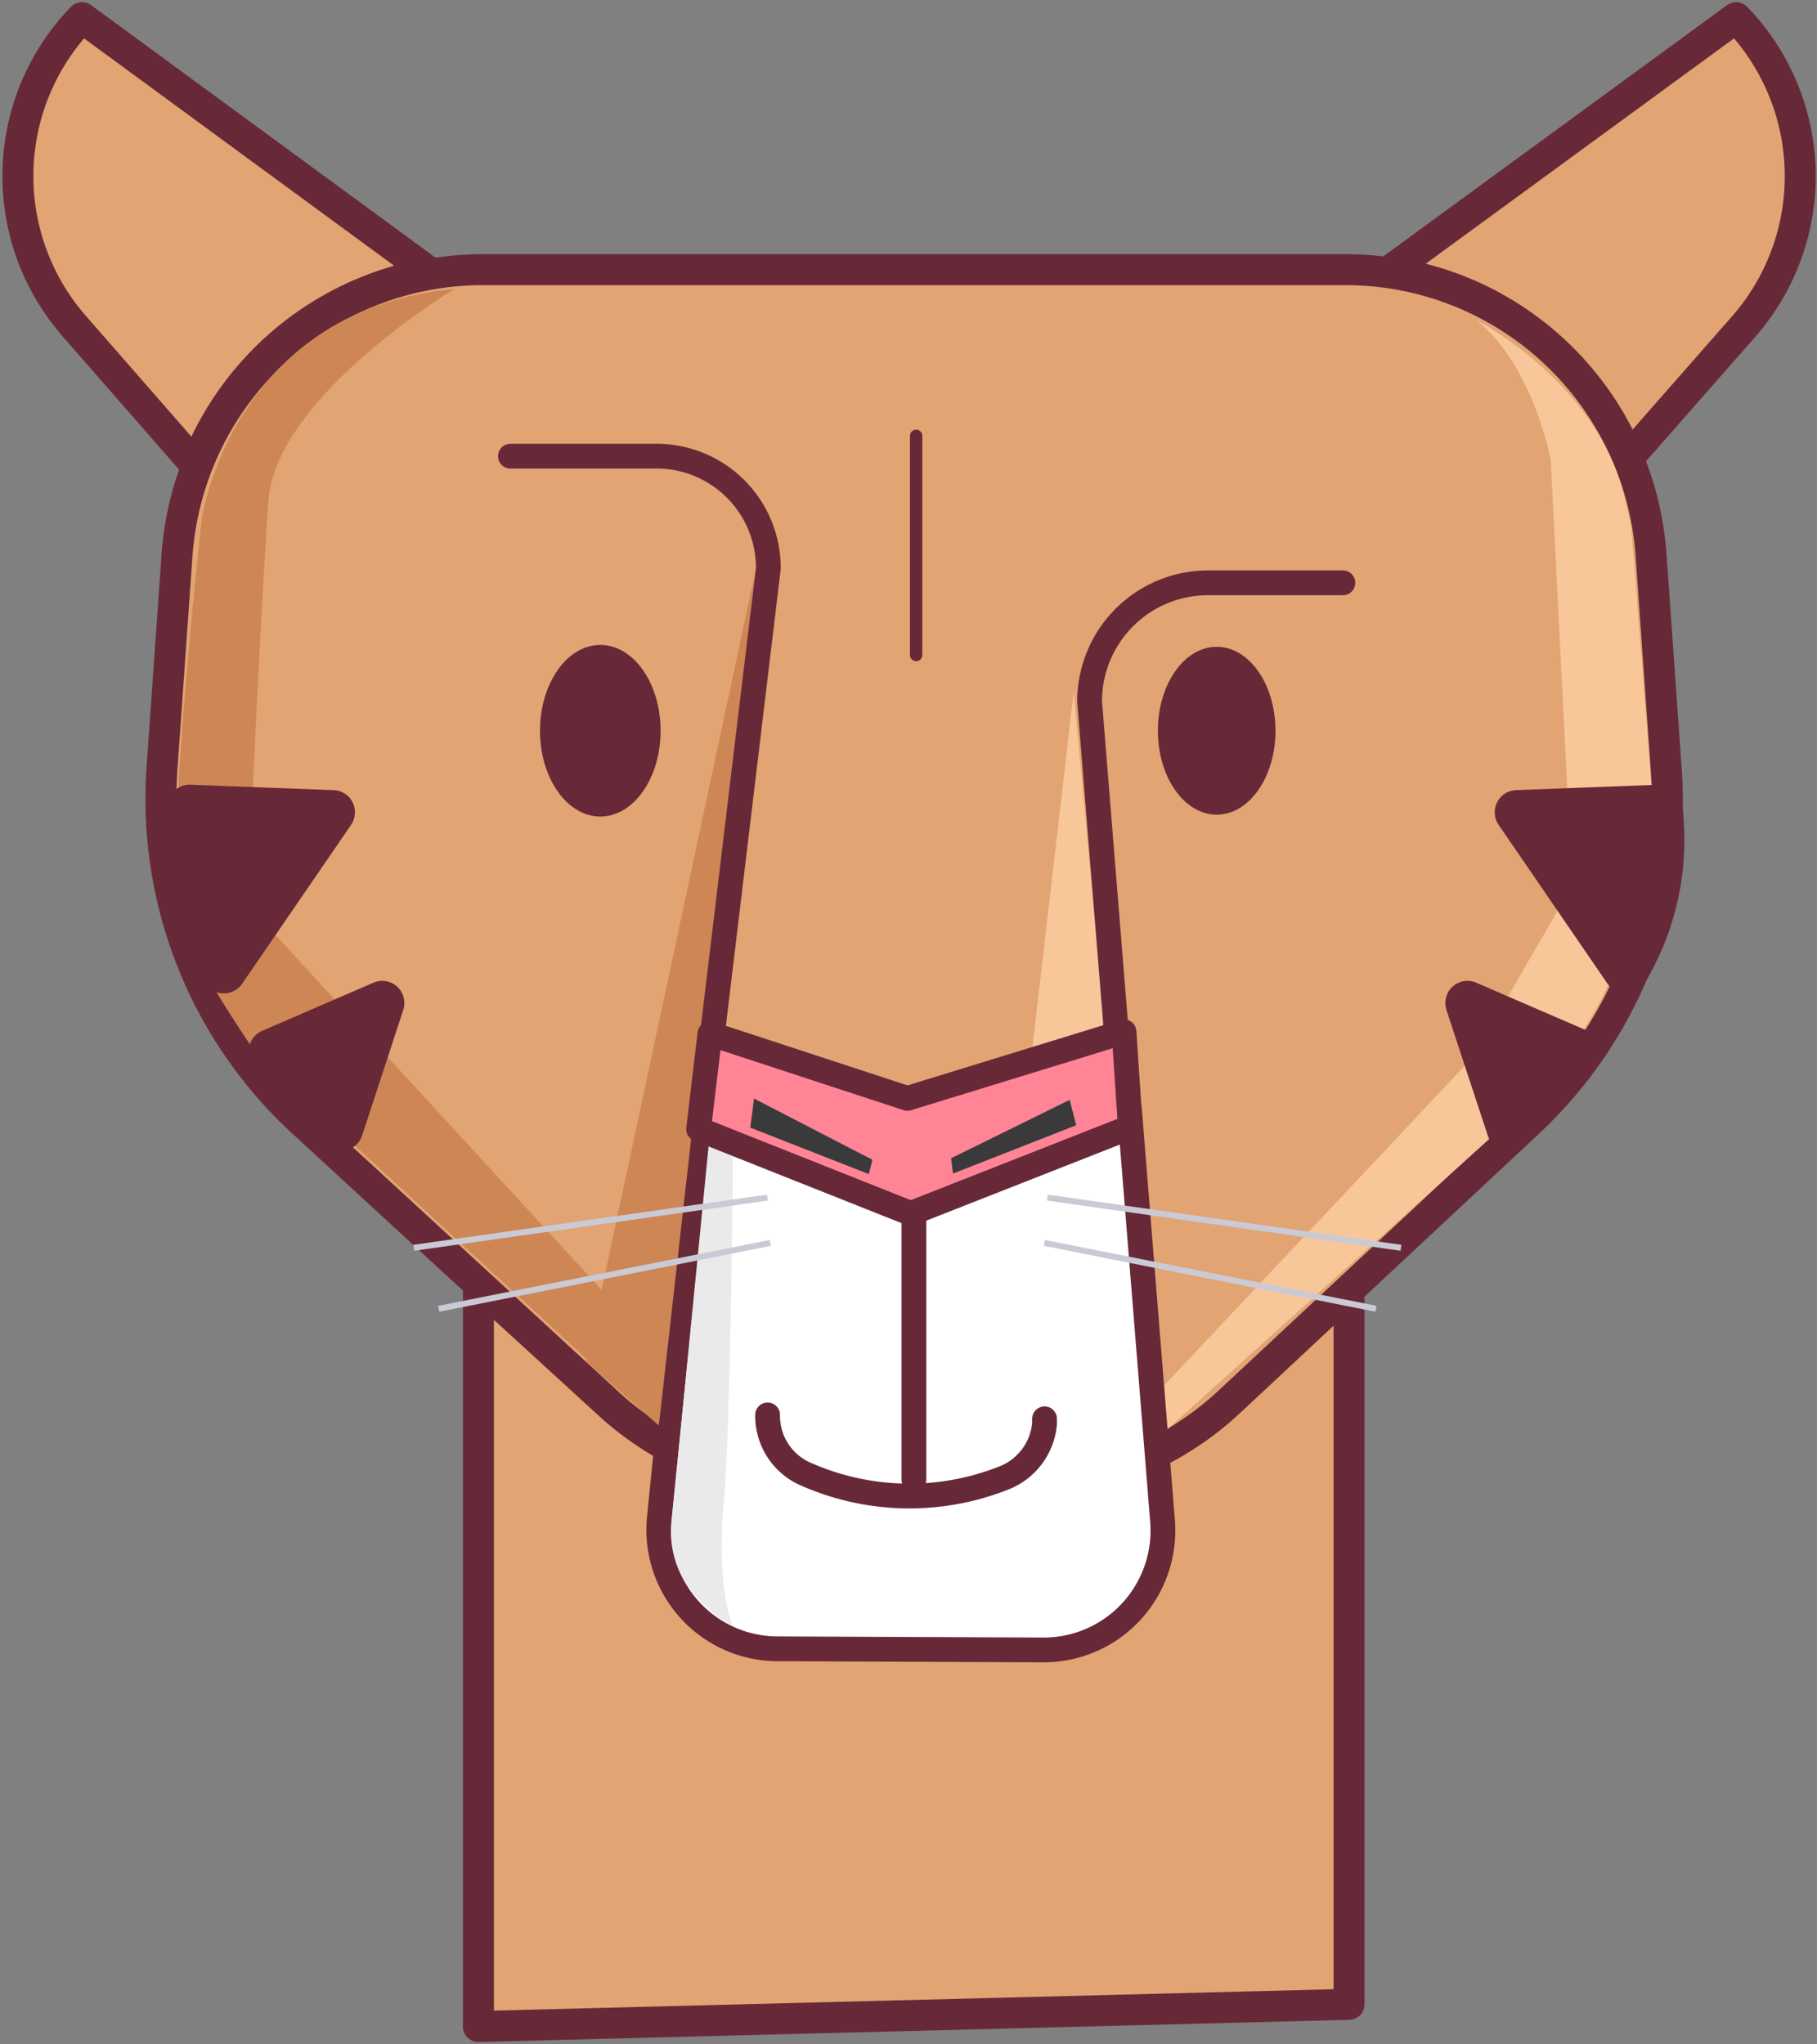 <svg width="176" height="198" fill="none" xmlns="http://www.w3.org/2000/svg"><rect width="100%" height="100%" fill="#808080" stroke="none"/><path d="M41.724 26.477 7.942 1.71a22.063 22.063 0 0 0-6.2 14.758 22.067 22.067 0 0 0 5.406 15.067l11.826 13.531a29.75 29.75 0 0 1 8.922-12.309 29.662 29.662 0 0 1 13.828-6.28v0ZM168.167 1.71l-33.711 24.64a29.585 29.585 0 0 1 14.028 5.888 29.67 29.67 0 0 1 9.263 12.088l11.105-12.646a22.085 22.085 0 0 0 5.519-15.12 22.082 22.082 0 0 0-6.204-14.85ZM119.061 135.772a29.945 29.945 0 0 1-20.443 8.057H79.221a29.959 29.959 0 0 1-20.263-7.877L46.34 124.427v71.845l84.331-2.15v-69.189l-11.609 10.839Z" fill="#E3A473" stroke="#672938" stroke-width="3" stroke-linecap="round" stroke-linejoin="round"/><path d="m148.084 108.674-29.023 27.098a29.945 29.945 0 0 1-20.443 8.057H79.22a29.96 29.96 0 0 1-20.263-7.877l-29.6-27.242a42.492 42.492 0 0 1-10.751-15.595 42.57 42.57 0 0 1-2.914-18.729l1.46-20.684a29.796 29.796 0 0 1 9.37-19.591 29.675 29.675 0 0 1 20.159-7.995h83.628a29.638 29.638 0 0 1 20.241 7.974 29.758 29.758 0 0 1 9.377 19.666l1.478 20.901a42.521 42.521 0 0 1-2.819 18.52 42.436 42.436 0 0 1-10.503 15.497Z" fill="#E3A473" stroke="#672938" stroke-width="3" stroke-linecap="round" stroke-linejoin="round"/><path d="M44 28S26.74 38.365 26 48.5c-.74 10.135-2.042 39.092-2.042 39.092l38.686 42.092-.721 6.63-36.866-33.927a125.316 125.316 0 0 1-7.48-12.23c-2.038-4.245 1.982-39.96 1.982-39.96S22.5 30 44 28Z" fill="#CE8655"/><path d="M107 99.5 104 67l-4 34.5 7-2Z" fill="#F7C79A"/><path d="M88.74 42.212v21.227" stroke="#672938" stroke-width="1.2" stroke-linecap="round" stroke-linejoin="round"/><path d="m112 135 1 3.5 31.515-28.422-2.343-7.172L112 135Z" fill="#F7C79A"/><path d="m67.774 108.276 20.605 8.166 21.019-9.033 3.209 39.906a11.576 11.576 0 0 1-3.036 8.778 11.543 11.543 0 0 1-3.863 2.746 11.497 11.497 0 0 1-4.638.959l-25.78-.108a11.515 11.515 0 0 1-8.5-3.794 11.548 11.548 0 0 1-2.928-8.852l3.912-38.768Z" fill="#fff" stroke="#672938" stroke-width="2.4" stroke-linecap="round" stroke-linejoin="round"/><path d="M68.657 110.79 65 148a9.242 9.242 0 0 0 1.311 5.139c.93 1.548 3.063 3.581 4.69 4.361 0 0-1.64-3.392-.92-11.63.721-8.238.92-33.87.92-33.87l-2.344-1.21Z" fill="#EAEAEA"/><path d="M73.118 55.557 56.786 131.9l7.03 6.16 9.302-82.504Z" fill="#CE8655"/><path d="m68.91 100.96 5.516-45.94a10.85 10.85 0 0 0-3.168-7.664 10.805 10.805 0 0 0-7.648-3.175H49.44" stroke="#672938" stroke-width="2.4" stroke-linecap="round" stroke-linejoin="round"/><path d="M58.147 79.083c3.226 0 5.841-3.72 5.841-8.31s-2.615-8.31-5.84-8.31c-3.227 0-5.842 3.72-5.842 8.31s2.615 8.31 5.841 8.31Z" fill="#672938"/><path d="m108.191 100.725-2.65-32.788c0-3.047 1.207-5.97 3.358-8.124a11.452 11.452 0 0 1 8.107-3.366h13.069" stroke="#672938" stroke-width="2.4" stroke-linecap="round" stroke-linejoin="round"/><path d="M117.853 78.902c3.146 0 5.697-3.64 5.697-8.129 0-4.49-2.551-8.13-5.697-8.13s-5.697 3.64-5.697 8.13 2.551 8.13 5.697 8.13Z" fill="#672938"/><path d="M101.178 137.416v.469a6.243 6.243 0 0 1-3.714 5.167 24.797 24.797 0 0 1-19.631-.379 6.15 6.15 0 0 1-3.48-5.637v0M88.523 143.305v-29.067" stroke="#672938" stroke-width="2.4" stroke-linecap="round" stroke-linejoin="round"/><path d="m109.489 109.162-21.273 8.364-20.55-8.166 1.1-9.249 19.126 6.269 20.984-6.45.613 9.232Z" fill="#FF8496" stroke="#672938" stroke-width="2.4" stroke-linecap="round" stroke-linejoin="round"/><path d="m72.677 109.216.36-2.818 11.466 5.925-.343 1.391-11.483-4.498ZM104.243 108.981l-.631-2.457-11.484 5.655.18 1.481 11.935-4.679Z" fill="#3A3A3A"/><path d="M74.624 120.38 42.5 126.757M101.448 115.99l15.017 2.132 19.235 2.728M101.16 120.38l32.124 6.377M74.336 115.99l-34.252 4.86" stroke="#CACAD5" stroke-width=".58" stroke-miterlimit="10"/><path d="m145.235 97.95 7.049-12.176-2.073-41.207S148.552 35.426 143 31c2.632 1.41 12.206 7.408 14.423 17.47L158 51l2 25.5s.203 16.86-10 27.5l-4.765-6.05Z" fill="#F7C79A"/><path d="m18.397 76 13.917.524a2.142 2.142 0 0 1 1.838 1.179 2.153 2.153 0 0 1-.143 2.181l-10.564 15.41a2.166 2.166 0 0 1-1.832.916 2.161 2.161 0 0 1-1.773-1.024 26.946 26.946 0 0 1-3.606-17.307A2.151 2.151 0 0 1 18.397 76ZM25.356 99.855l10.816-4.68a2.141 2.141 0 0 1 2.927 1.438c.104.401.089.825-.043 1.219l-3.984 12.157a2.144 2.144 0 0 1-3.605.777l-6.814-7.497a2.154 2.154 0 0 1 .703-3.414ZM160.77 76l-13.917.524a2.142 2.142 0 0 0-1.837 1.179 2.155 2.155 0 0 0 .142 2.181l10.564 15.41a2.154 2.154 0 0 0 1.833.931 2.139 2.139 0 0 0 1.773-1.04 26.944 26.944 0 0 0 3.605-17.306A2.15 2.15 0 0 0 160.77 76ZM153.811 99.855l-10.816-4.68a2.14 2.14 0 0 0-2.927 1.438c-.103.401-.089.825.043 1.219l4.002 12.157a2.142 2.142 0 0 0 3.605.777l6.814-7.497a2.149 2.149 0 0 0 .079-2.802 2.134 2.134 0 0 0-.8-.612Z" fill="#672938"/></svg>